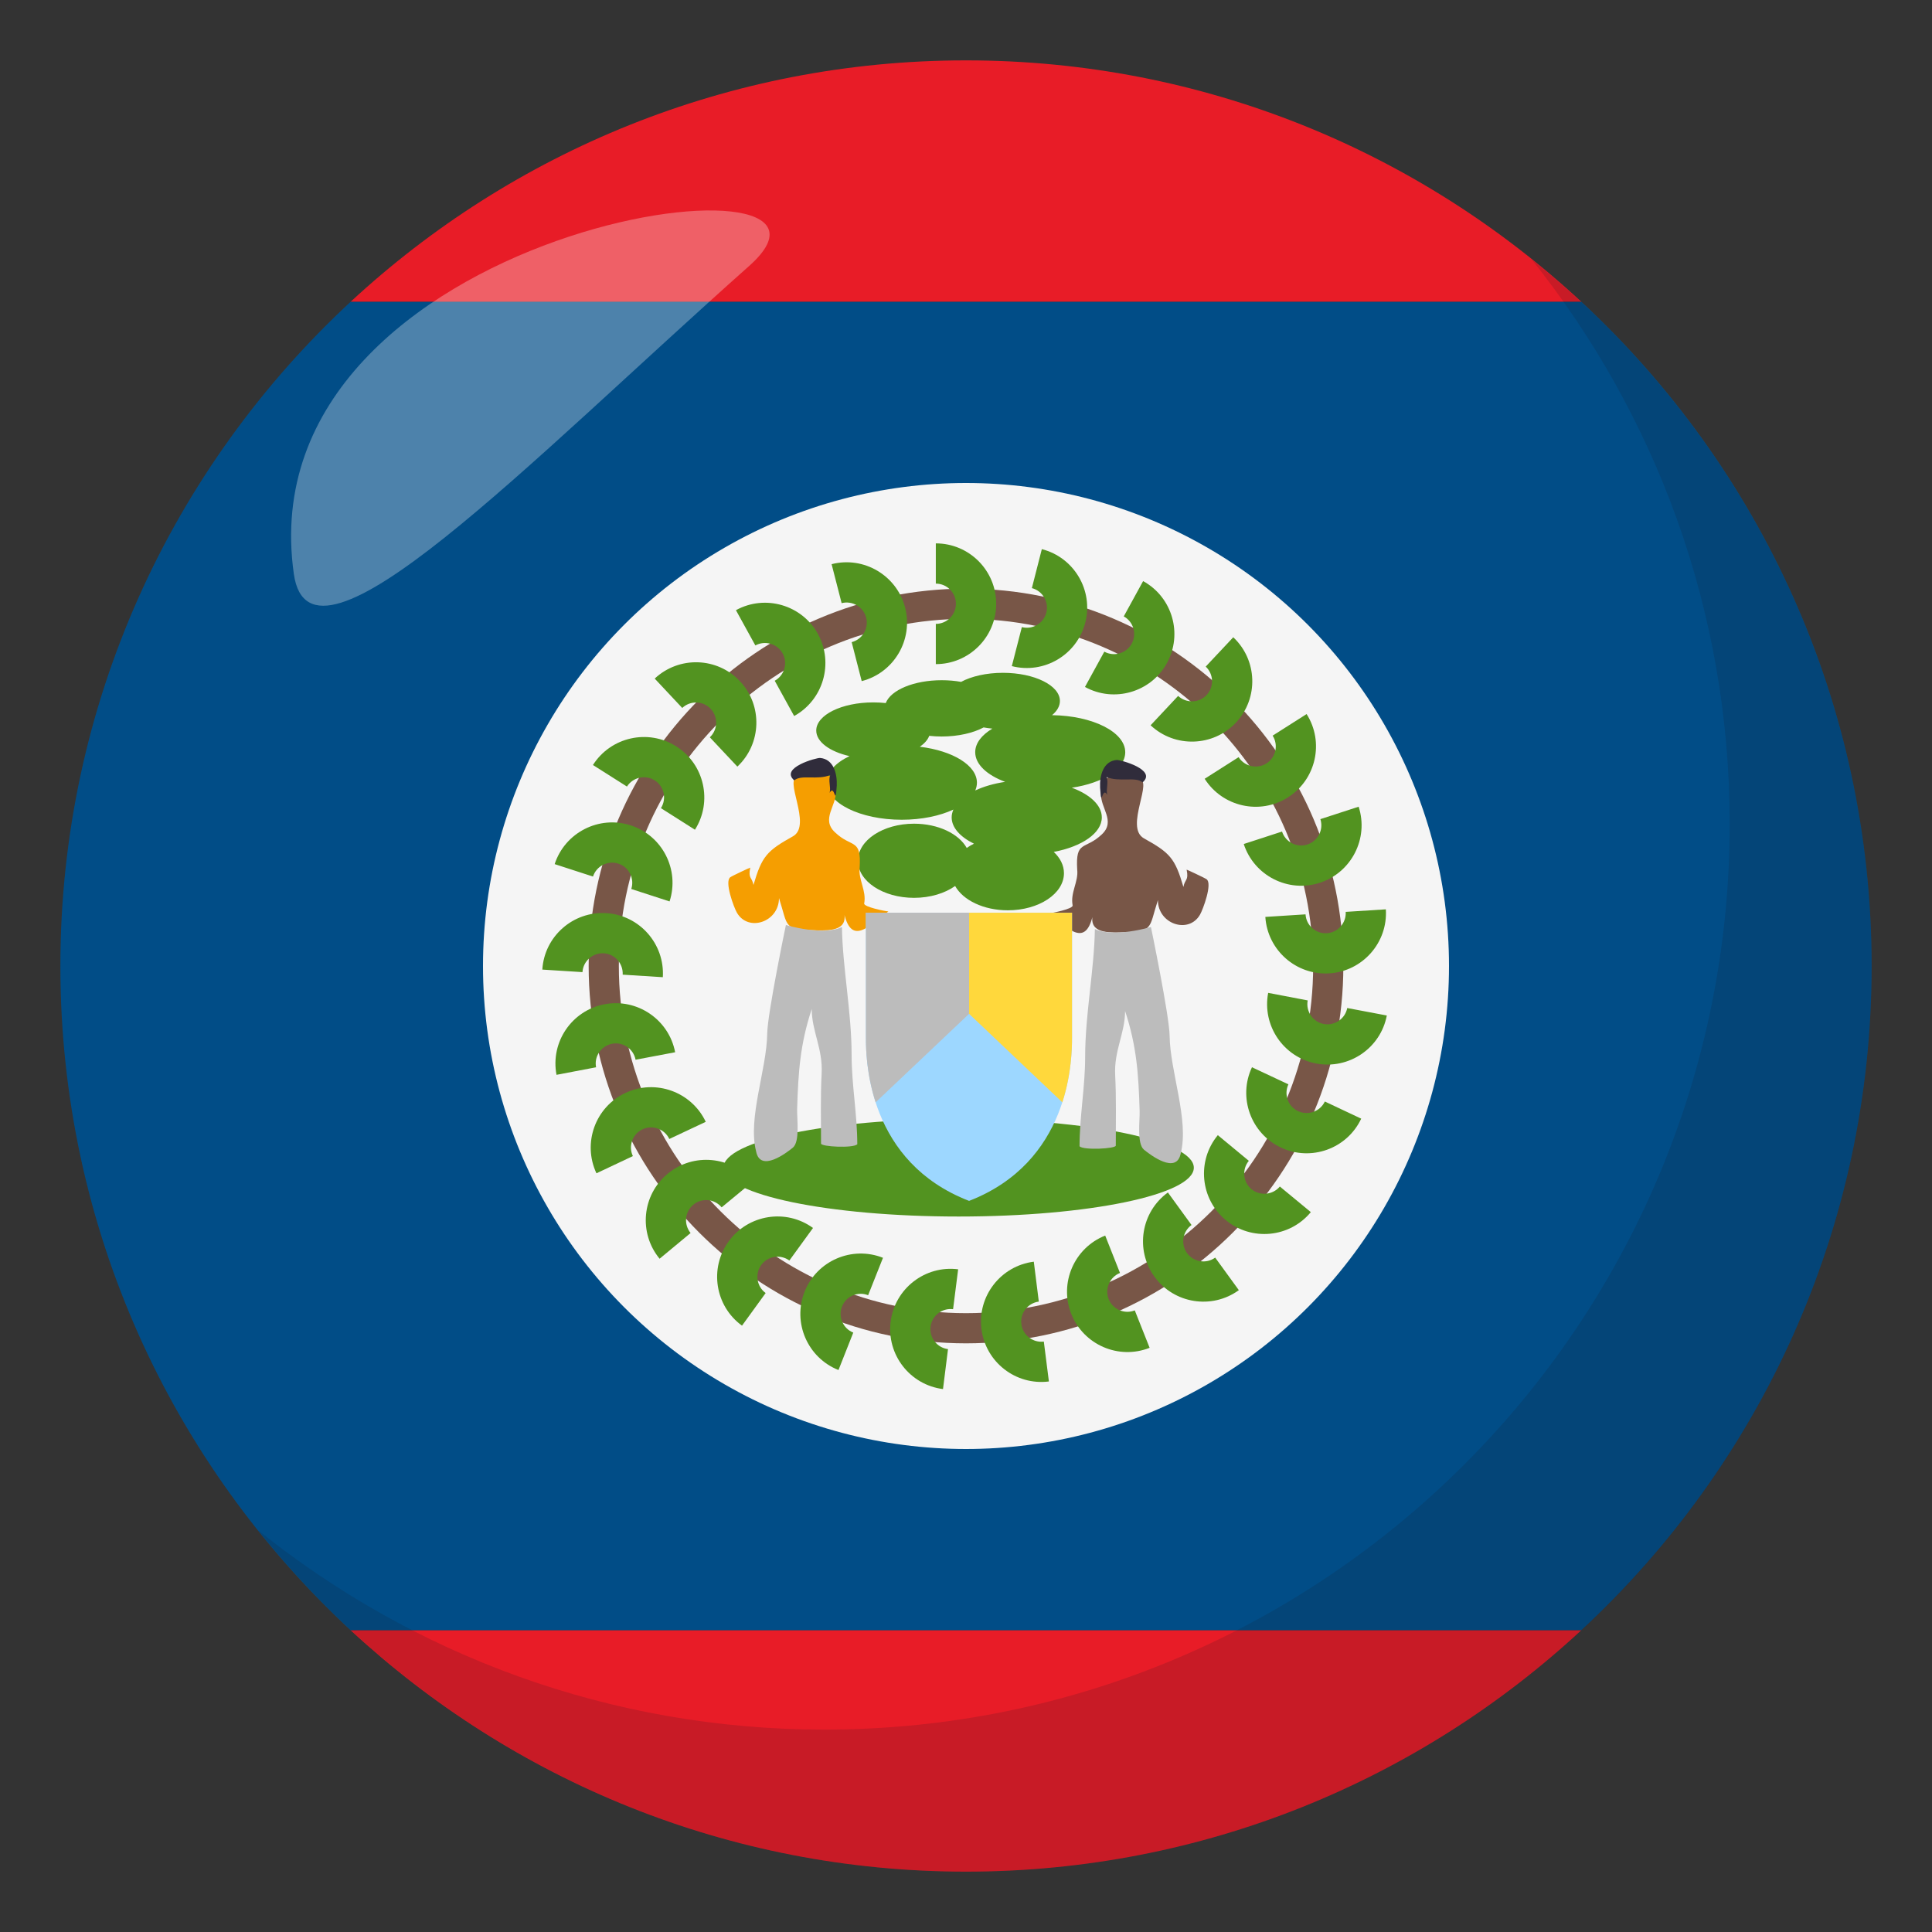 <?xml version="1.0" encoding="utf-8"?>
<!-- Generator: Adobe Illustrator 15.0.0, SVG Export Plug-In . SVG Version: 6.00 Build 0)  -->
<!DOCTYPE svg PUBLIC "-//W3C//DTD SVG 1.1//EN" "http://www.w3.org/Graphics/SVG/1.1/DTD/svg11.dtd">
<svg version="1.1" id="Layer_1" xmlns="http://www.w3.org/2000/svg" xmlns:xlink="http://www.w3.org/1999/xlink" x="0px" y="0px"
	 width="64px" height="64px" viewBox="0 0 64 64" enable-background="new 0 0 64 64" xml:space="preserve">
<rect x="0" y="0" width="64" height="64" fill="#333333" stroke="none"/>
<path fill="#E81C27" d="M52.387,10C47.035,5.037,39.873,2,32,2c-7.875,0-15.035,3.037-20.389,8H52.387z"/>
<path fill="#E81C27" d="M11.611,54c5.354,4.963,12.514,8,20.389,8c7.873,0,15.035-3.037,20.387-8H11.611z"/>
<path fill="#014D87" d="M2,32c0,8.695,3.703,16.521,9.611,22h40.775C58.297,48.521,62,40.695,62,32c0-8.694-3.703-16.521-9.613-22
	H11.611C5.703,15.479,2,23.306,2,32z"/>
<circle fill="#F5F5F5" cx="32" cy="32" r="16"/>
<path fill="#785647" d="M32,44.5c-6.893,0-12.5-5.607-12.5-12.5S25.107,19.5,32,19.5S44.5,25.107,44.5,32S38.893,44.5,32,44.5z
	 M32,20.5c-6.342,0-11.5,5.158-11.5,11.5S25.658,43.5,32,43.5S43.5,38.342,43.5,32S38.342,20.5,32,20.5z"/>
<path fill="#529320" d="M31,22v-1.333c0.367,0,0.666-0.3,0.666-0.667S31.367,19.333,31,19.333V18c1.104,0,2,0.897,2,2
	S32.104,22,31,22z"/>
<path fill="#529320" d="M28.545,22.563l-0.332-1.291c0.355-0.092,0.57-0.455,0.48-0.812c-0.092-0.356-0.457-0.571-0.813-0.48
	l-0.332-1.291c1.068-0.274,2.16,0.372,2.436,1.44C30.258,21.196,29.613,22.289,28.545,22.563z"/>
<path fill="#529320" d="M26.307,23.719l-0.643-1.168c0.322-0.178,0.439-0.584,0.262-0.906c-0.176-0.321-0.582-0.439-0.904-0.264
	l-0.643-1.168c0.967-0.531,2.186-0.176,2.717,0.789C27.627,21.969,27.271,23.188,26.307,23.719z"/>
<path fill="#529320" d="M24.426,25.395l-0.912-0.971c0.268-0.253,0.279-0.676,0.029-0.943c-0.252-0.268-0.676-0.281-0.943-0.029
	l-0.912-0.973c0.805-0.754,2.072-0.715,2.826,0.09C25.27,23.371,25.229,24.641,24.426,25.395z"/>
<path fill="#529320" d="M23.021,27.486l-1.127-0.715c0.197-0.311,0.105-0.724-0.205-0.92c-0.311-0.197-0.725-0.104-0.92,0.205
	l-1.127-0.714c0.592-0.931,1.83-1.208,2.762-0.616C23.334,25.316,23.611,26.555,23.021,27.486z"/>
<path fill="#529320" d="M22.18,29.861l-1.268-0.412c0.113-0.35-0.078-0.728-0.428-0.84c-0.35-0.113-0.727,0.078-0.84,0.428
	l-1.27-0.412c0.342-1.049,1.473-1.625,2.521-1.283C21.945,27.682,22.521,28.813,22.18,29.861z"/>
<path fill="#529320" d="M21.957,32.371l-1.33-0.084c0.021-0.367-0.258-0.686-0.625-0.708c-0.365-0.022-0.684,0.257-0.707,0.624
	l-1.33-0.084c0.068-1.102,1.021-1.939,2.121-1.87C21.188,30.317,22.025,31.27,21.957,32.371z"/>
<path fill="#529320" d="M22.365,34.857l-1.311,0.248c-0.068-0.361-0.42-0.6-0.779-0.529c-0.361,0.07-0.6,0.42-0.529,0.779
	l-1.311,0.25c-0.207-1.084,0.506-2.133,1.59-2.338C21.107,33.061,22.158,33.773,22.365,34.857z"/>
<path fill="#529320" d="M23.379,37.162l-1.207,0.568c-0.158-0.332-0.557-0.477-0.889-0.32c-0.332,0.158-0.475,0.557-0.318,0.887
	l-1.207,0.57c-0.469-1-0.039-2.193,0.959-2.662C21.715,35.734,22.908,36.166,23.379,37.162z"/>
<path fill="#529320" d="M24.934,39.145l-1.029,0.85c-0.234-0.283-0.656-0.322-0.938-0.088c-0.283,0.234-0.322,0.656-0.09,0.938
	l-1.027,0.852c-0.703-0.852-0.584-2.113,0.268-2.816C22.967,38.176,24.23,38.295,24.934,39.145z"/>
<path fill="#529320" d="M26.932,40.678l-0.783,1.078c-0.299-0.215-0.717-0.148-0.932,0.148s-0.15,0.715,0.146,0.93l-0.783,1.08
	c-0.893-0.648-1.092-1.9-0.441-2.793C24.785,40.229,26.039,40.029,26.932,40.678z"/>
<path fill="#529320" d="M29.25,41.666l-0.492,1.24c-0.342-0.137-0.73,0.033-0.865,0.373c-0.135,0.342,0.033,0.73,0.373,0.865
	l-0.49,1.24c-1.025-0.406-1.529-1.57-1.123-2.596S28.223,41.26,29.25,41.666z"/>
<path fill="#529320" d="M31.74,42.047l-0.168,1.322c-0.365-0.047-0.701,0.215-0.746,0.578c-0.045,0.365,0.215,0.699,0.578,0.744
	l-0.166,1.324c-1.096-0.139-1.873-1.141-1.734-2.236C29.643,42.686,30.645,41.908,31.74,42.047z"/>
<path fill="#529320" d="M34.246,41.795l0.166,1.322c-0.365,0.047-0.625,0.383-0.578,0.746c0.047,0.365,0.383,0.625,0.744,0.578
	l0.168,1.322c-1.094,0.139-2.096-0.639-2.234-1.734C32.373,42.936,33.15,41.934,34.246,41.795z"/>
<path fill="#529320" d="M36.611,40.93l0.49,1.238c-0.342,0.137-0.51,0.525-0.375,0.867c0.137,0.34,0.525,0.51,0.865,0.373
	l0.492,1.24c-1.027,0.406-2.189-0.098-2.596-1.123S35.586,41.336,36.611,40.93z"/>
<path fill="#529320" d="M38.688,39.502l0.783,1.078c-0.299,0.217-0.363,0.637-0.148,0.932c0.217,0.297,0.635,0.363,0.932,0.148
	l0.783,1.078c-0.893,0.648-2.145,0.449-2.793-0.443C37.596,41.404,37.795,40.15,38.688,39.502z"/>
<path fill="#529320" d="M40.342,37.604l1.027,0.85c-0.234,0.283-0.193,0.705,0.088,0.939c0.285,0.232,0.707,0.193,0.939-0.088
	l1.027,0.848c-0.703,0.852-1.965,0.969-2.816,0.266C39.758,39.717,39.639,38.453,40.342,37.604z"/>
<path fill="#529320" d="M41.473,35.354l1.207,0.566c-0.156,0.334-0.012,0.732,0.318,0.887c0.334,0.156,0.732,0.014,0.889-0.318
	l1.205,0.568c-0.469,0.998-1.662,1.426-2.66,0.957S41.004,36.35,41.473,35.354z"/>
<path fill="#529320" d="M42.01,32.89l1.309,0.25c-0.068,0.361,0.172,0.713,0.531,0.781c0.361,0.066,0.711-0.172,0.779-0.529
	l1.311,0.248c-0.207,1.084-1.256,1.795-2.34,1.59C42.516,35.023,41.803,33.975,42.01,32.89z"/>
<path fill="#529320" d="M41.916,30.374l1.332-0.085c0.021,0.368,0.342,0.648,0.707,0.625c0.367-0.024,0.646-0.342,0.623-0.707
	l1.33-0.084c0.07,1.102-0.77,2.051-1.869,2.121C42.938,32.313,41.986,31.475,41.916,30.374z"/>
<path fill="#529320" d="M41.201,27.959l1.268-0.413c0.113,0.351,0.492,0.542,0.84,0.429c0.35-0.114,0.543-0.492,0.43-0.84
	l1.268-0.412c0.34,1.049-0.236,2.178-1.285,2.52S41.541,29.008,41.201,27.959z"/>
<path fill="#529320" d="M39.906,25.798l1.125-0.716c0.197,0.312,0.613,0.403,0.922,0.207c0.311-0.198,0.402-0.611,0.205-0.92
	l1.125-0.715c0.592,0.932,0.314,2.168-0.617,2.76C41.736,27.006,40.498,26.729,39.906,25.798z"/>
<path fill="#529320" d="M38.115,24.026l0.912-0.973c0.27,0.252,0.693,0.237,0.943-0.029c0.252-0.269,0.238-0.692-0.029-0.942
	l0.912-0.972c0.805,0.755,0.844,2.022,0.09,2.827C40.189,24.74,38.92,24.781,38.115,24.026z"/>
<path fill="#529320" d="M35.941,22.756l0.641-1.169c0.322,0.177,0.73,0.058,0.906-0.263c0.178-0.323,0.059-0.73-0.262-0.905
	l0.641-1.169c0.969,0.531,1.32,1.75,0.789,2.717C38.127,22.932,36.906,23.287,35.941,22.756z"/>
<path fill="#529320" d="M33.518,22.066l0.332-1.292c0.355,0.092,0.721-0.126,0.811-0.479c0.092-0.357-0.125-0.722-0.479-0.813
	l0.33-1.291c1.07,0.273,1.715,1.367,1.439,2.435C35.678,21.693,34.586,22.34,33.518,22.066z"/>
<ellipse fill="#529320" cx="31.756" cy="38.682" rx="7.791" ry="1.617"/>
<path fill="#529320" d="M37.275,24.918c0-0.668-1.078-1.21-2.424-1.227c0.166-0.139,0.26-0.299,0.26-0.471
	c0-0.515-0.846-0.932-1.887-0.932c-0.549,0-1.043,0.115-1.387,0.3c-0.201-0.036-0.416-0.055-0.643-0.055
	c-0.92,0-1.688,0.326-1.852,0.757c-0.135-0.015-0.273-0.022-0.416-0.022c-1.043,0-1.887,0.417-1.887,0.932
	c0,0.376,0.451,0.7,1.102,0.847c-0.467,0.223-0.756,0.535-0.756,0.88c0,0.678,1.113,1.228,2.488,1.228
	c0.662,0,1.264-0.129,1.709-0.337c-0.035,0.083-0.057,0.169-0.057,0.258c0,0.34,0.283,0.648,0.738,0.872
	c-0.086,0.042-0.166,0.09-0.238,0.142c-0.262-0.47-0.945-0.804-1.746-0.804c-1.027,0-1.859,0.549-1.859,1.228
	c0,0.678,0.832,1.228,1.859,1.228c0.537,0,1.021-0.151,1.361-0.392c0.262,0.47,0.943,0.805,1.746,0.805
	c1.027,0,1.859-0.55,1.859-1.229c0-0.263-0.125-0.505-0.338-0.705c0.932-0.177,1.592-0.623,1.592-1.145
	c0-0.402-0.391-0.758-0.994-0.982C36.531,25.942,37.275,25.473,37.275,24.918z M32.584,24.097c0.092,0.017,0.189,0.029,0.289,0.039
	c-0.355,0.213-0.568,0.485-0.568,0.782c0,0.401,0.391,0.758,0.992,0.982c-0.375,0.056-0.713,0.155-0.99,0.285
	c0.035-0.083,0.055-0.169,0.055-0.257c0-0.576-0.805-1.06-1.891-1.191c0.152-0.106,0.262-0.229,0.311-0.362
	c0.135,0.015,0.273,0.023,0.414,0.023C31.746,24.397,32.238,24.281,32.584,24.097z"/>
<path fill="#F59E01" d="M28.627,29.928c0.082-0.418-0.197-0.785-0.15-1.186c0.059-0.991-0.252-0.633-0.818-1.171
	c-0.471-0.443,0.063-0.883,0.025-1.351c-0.07-0.877-0.57-0.483-1.23-0.483c-0.543,0,0.475,1.6-0.189,1.968
	c-0.861,0.48-1.027,0.658-1.305,1.61c-0.051-0.273-0.182-0.199-0.107-0.574c0-0.007-0.602,0.274-0.662,0.319
	c-0.199,0.146,0.119,0.998,0.219,1.172c0.375,0.654,1.395,0.314,1.395-0.482c0.318,0.984,0.121,1.038,1.279,1.07
	c0.449,0.007,1.066-0.002,0.852-0.688c0.238,1.276,0.855,0.527,1.492,0.062C29.332,30.185,28.609,30.046,28.627,29.928
	C28.648,29.82,28.611,30.027,28.627,29.928z"/>
<path fill="#302C3B" d="M26.311,25.851c-0.492-0.42,0.742-0.752,0.855-0.743c0.449,0.038,0.57,0.522,0.553,0.918
	c-0.051,0.76-0.063-0.08-0.236,0.237c0.049-0.186-0.055-0.413,0.021-0.589C27.074,25.852,26.543,25.649,26.311,25.851"/>
<path fill="#BCBCBC" d="M28.211,34.947c0-1.414-0.301-2.895-0.32-4.238c-0.629,0.303-1.857-0.067-1.857-0.067
	s-0.611,2.932-0.619,3.598c-0.016,1.189-0.65,2.797-0.369,3.896c0.135,0.727,1.02,0.043,1.217-0.117
	c0.244-0.199,0.133-0.979,0.143-1.279c0.037-1.229,0.1-2.154,0.484-3.316c0,0.736,0.371,1.316,0.328,2.131
	c-0.041,0.777-0.02,1.551-0.02,2.328c0,0.104,1.059,0.16,1.201,0.023C28.398,36.916,28.211,35.936,28.211,34.947
	C28.211,34.289,28.211,35.666,28.211,34.947z"/>
<path fill="#785647" d="M35.533,29.993c0.018,0.119-0.705,0.257-0.801,0.269c0.639,0.467,1.256,1.215,1.494-0.062
	c-0.215,0.686,0.402,0.695,0.85,0.688c1.16-0.033,0.963-0.087,1.281-1.071c0,0.795,1.02,1.136,1.395,0.482
	c0.1-0.175,0.416-1.026,0.219-1.172c-0.061-0.045-0.664-0.326-0.662-0.319c0.074,0.375-0.057,0.3-0.107,0.574
	c-0.279-0.953-0.443-1.13-1.307-1.61c-0.662-0.369,0.355-1.969-0.188-1.969c-0.662,0-1.162-0.394-1.232,0.484
	c-0.037,0.468,0.496,0.908,0.027,1.351c-0.568,0.538-0.877,0.179-0.818,1.171C35.73,29.209,35.449,29.575,35.533,29.993
	C35.547,30.093,35.512,29.886,35.533,29.993z"/>
<path fill="#302C3B" d="M37.85,25.917c-0.232-0.202-0.766,0.001-1.195-0.176c0.078,0.176-0.025,0.404,0.023,0.589
	c-0.176-0.317-0.186,0.522-0.236-0.237c-0.02-0.396,0.102-0.881,0.551-0.918C37.105,25.165,38.34,25.497,37.85,25.917"/>
<path fill="#BCBCBC" d="M35.947,35.012c0-1.412,0.303-2.894,0.322-4.237c0.627,0.303,1.857-0.067,1.857-0.067
	s0.609,2.933,0.619,3.599c0.014,1.189,0.65,2.797,0.369,3.896c-0.137,0.727-1.021,0.043-1.217-0.117
	c-0.244-0.199-0.135-0.98-0.145-1.279c-0.037-1.229-0.098-2.154-0.482-3.316c0,0.736-0.373,1.316-0.328,2.131
	c0.039,0.775,0.02,1.551,0.02,2.328c0,0.102-1.061,0.16-1.201,0.023C35.762,36.982,35.947,36.002,35.947,35.012
	C35.947,34.355,35.947,35.73,35.947,35.012z"/>
<path fill="#9DD7FF" d="M35.512,30.234v4.154c0,0.826-0.107,4.113-3.41,5.393c-3.311-1.279-3.418-4.566-3.418-5.393v-4.154H35.512"
	/>
<path fill="#BCBCBC" d="M32.102,30.234v3.35l-3.096,2.932c-0.301-0.936-0.322-1.768-0.322-2.127v-4.154H32.102"/>
<path fill="#FFD83C" d="M32.102,30.234v3.35l3.09,2.932c0.299-0.936,0.32-1.768,0.32-2.127v-4.154H32.102"/>
<path opacity="0.15" fill="#1A1626" d="M50.736,8.591c4.098,5.13,6.563,11.622,6.563,18.701c0,16.569-13.428,30.003-29.994,30.003
	c-7.1,0-13.609-2.477-18.744-6.594C14.055,57.58,22.502,62,32.004,62c16.564,0,29.994-13.432,29.994-30
	C61.998,22.527,57.596,14.09,50.736,8.591z"/>
<path opacity="0.3" fill-rule="evenodd" clip-rule="evenodd" fill="#FFFFFF" d="M9.734,19.015c0.549,3.865,7.768-3.7,15.08-10.202
	C29.531,4.63,8.084,7.385,9.734,19.015z"/>
</svg>
